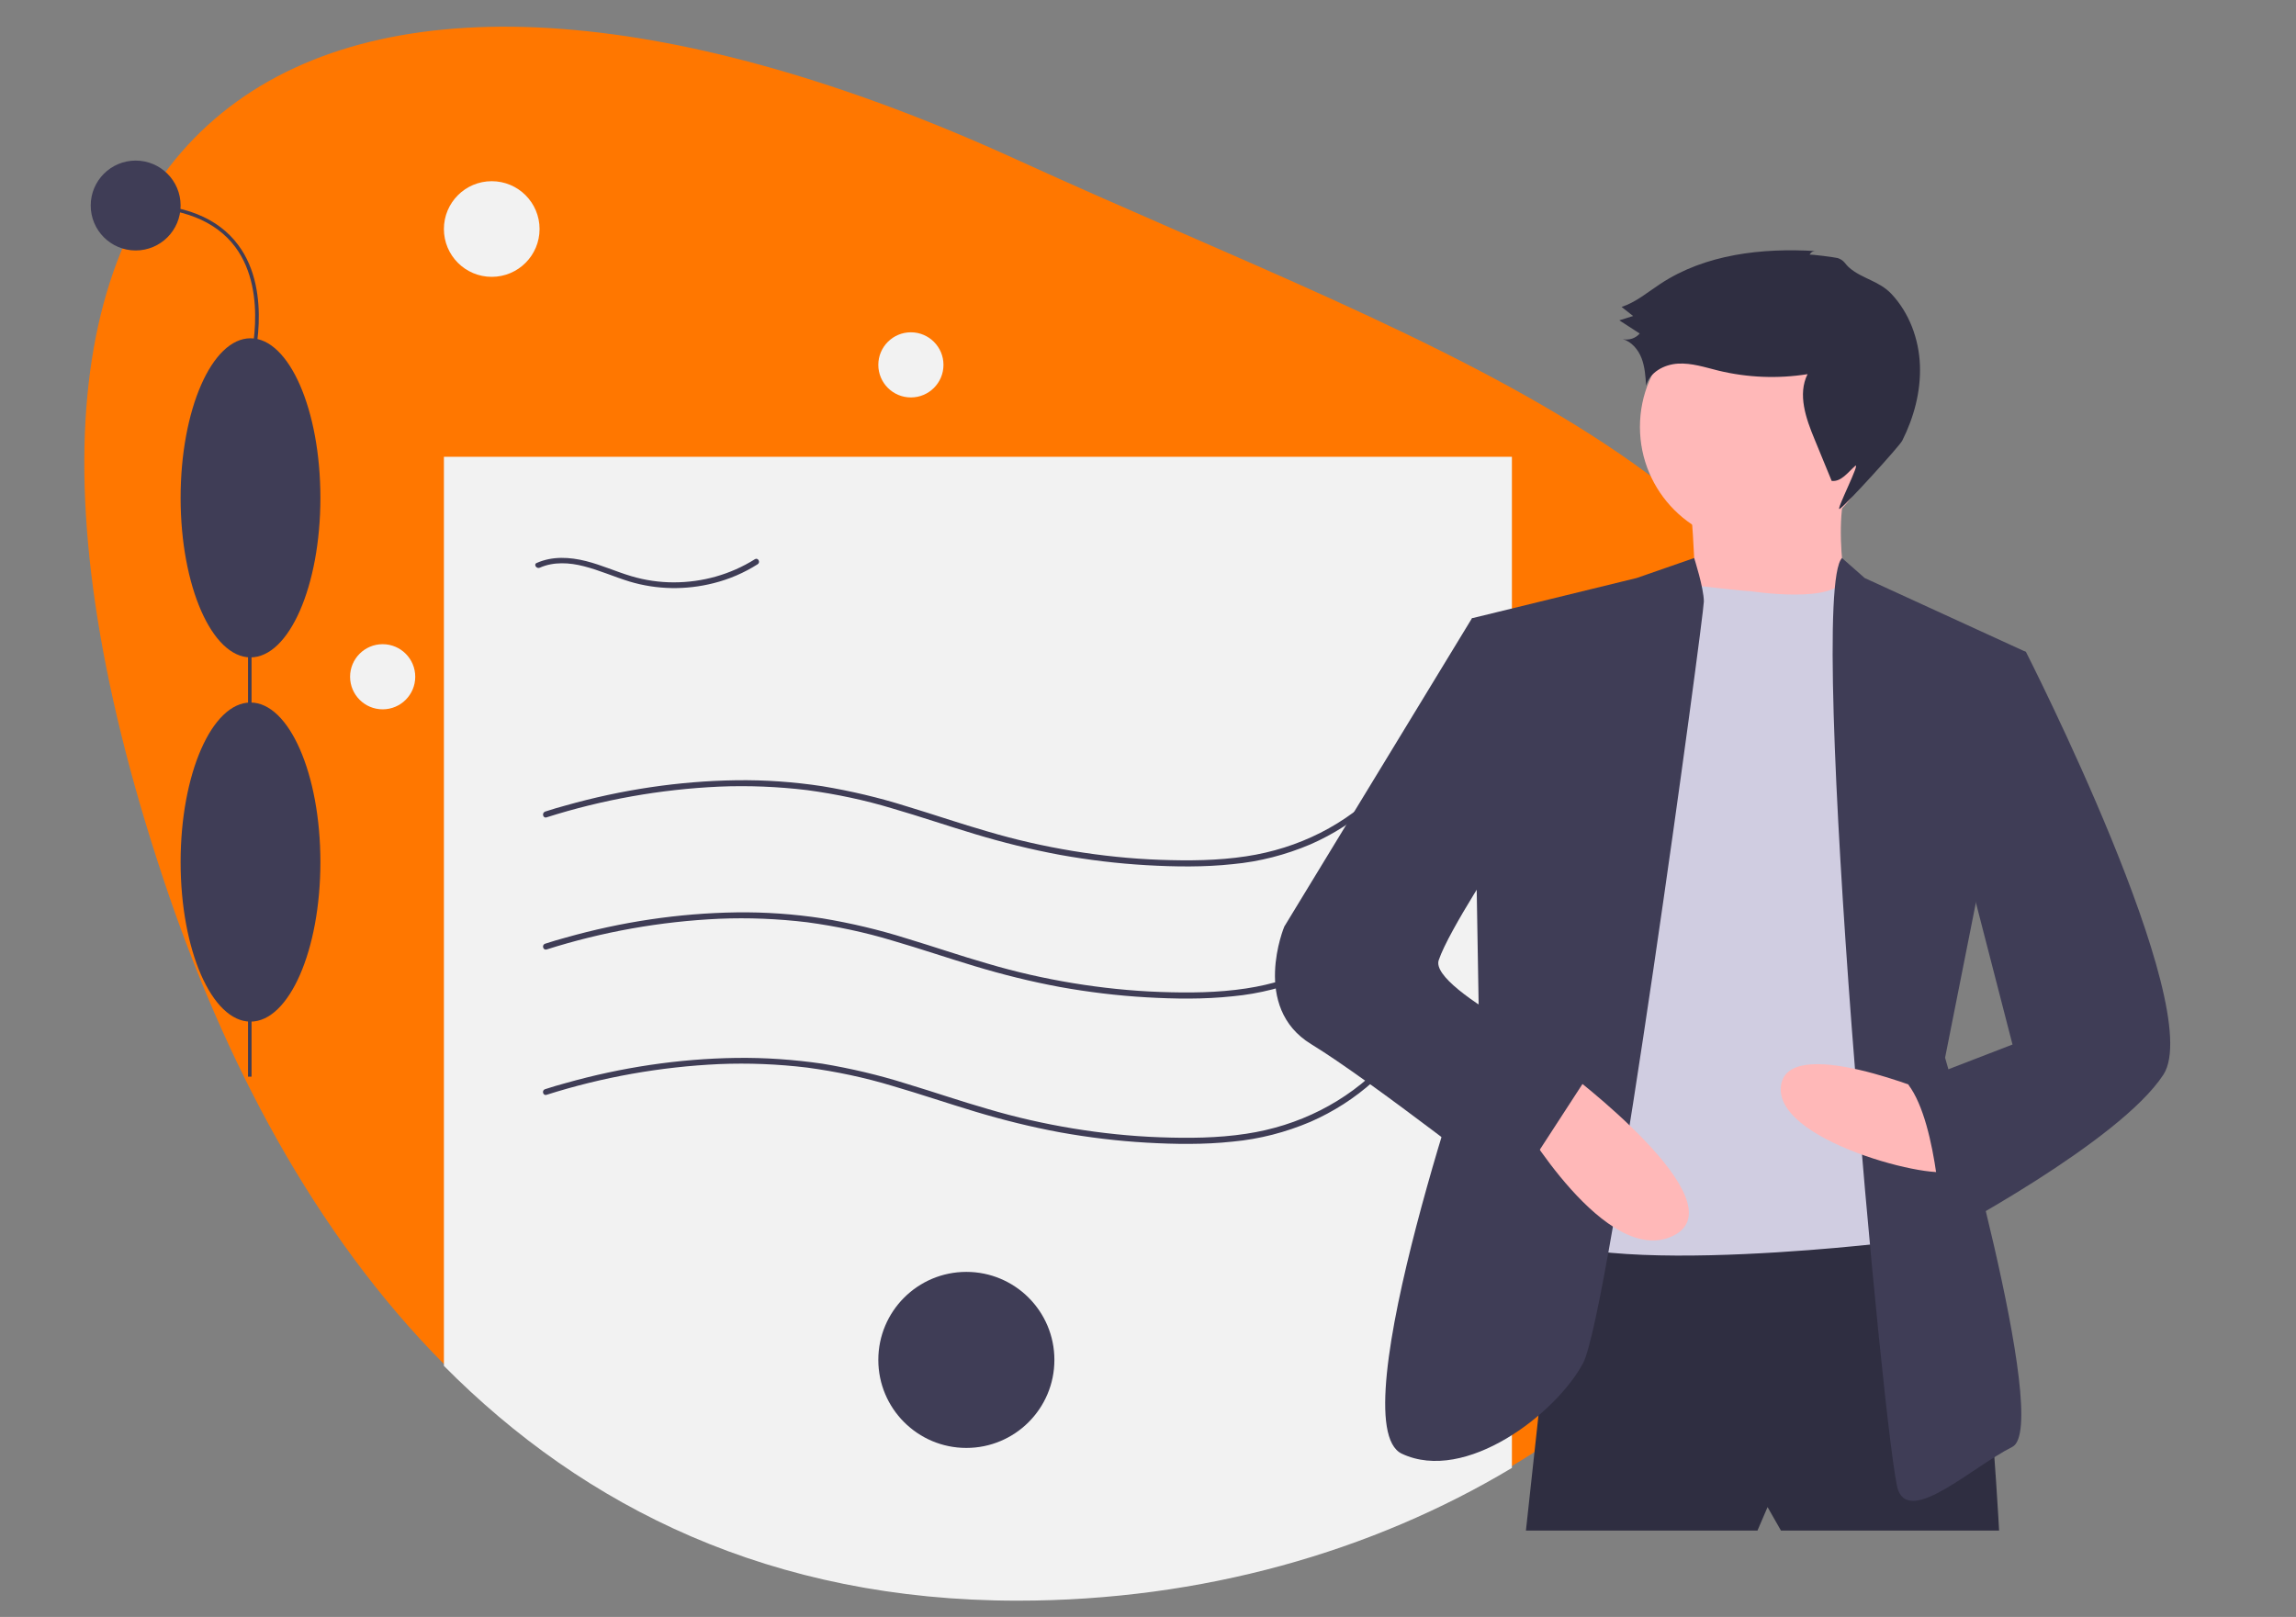 <?xml version="1.0" encoding="utf-8"?>
<!-- Generator: Adobe Illustrator 23.0.6, SVG Export Plug-In . SVG Version: 6.00 Build 0)  -->
<svg version="1.1" id="b43bf247-fd00-4c66-86de-2f4e4870ba29"
	 xmlns="http://www.w3.org/2000/svg" xmlns:xlink="http://www.w3.org/1999/xlink" x="0px" y="0px" viewBox="0 0 1113.6 784.4"
	 style="enable-background:new 0 0 1113.6 784.4;" xml:space="preserve">
<rect x="0" y="0" width="1113.6" height="784.4" fill="#808080" stroke="none"/>
<style type="text/css">
	.st0{opacity:0.1;fill:#FF7700;enable-background:new    ;}
	.st1{opacity:0.1;}
	.st2{fill:#3F3D56;}
	.st3{fill:#FF7700;}
	.st4{opacity:0.1;enable-background:new    ;}
	.st5{fill:#A8A8A8;}
	.st6{opacity:0.2;enable-background:new    ;}
	.st7{fill:url(#SVGID_1_);}
	.st8{fill:#696791;}
	.st9{fill:#A0616A;}
	.st10{fill:#F86D70;}
	.st11{fill:#2D293D;}
	.st12{fill:none;stroke:#3F3D56;stroke-width:7;stroke-linecap:round;stroke-miterlimit:10;}
	.st13{fill:#F2F2F2;}
	.st14{fill:#2F2E41;}
	.st15{fill:#FFB8B8;}
	.st16{fill:#D0CDE1;}
</style>
<path class="st3" d="M907.7,426.6c0,117.4-68.9,221.3-174.4,284.6c-67.7,40.6-150.4,64.4-239.8,64.4c-119.1,0-209.9-45-278.2-113.9
	c-63-63.5-106.8-147.4-136-235.1C-51.2,35,166.7-71.8,493.5,77.6C701.5,172.7,907.7,233.8,907.7,426.6z"/>
<path class="st13" d="M733.3,221.6v490.5c-67.7,40.6-150.4,64.4-239.8,64.4c-119.1,0-209.9-45-278.2-113.9v-441L733.3,221.6z"/>
<path class="st2" d="M265.1,460.6c27.1-8.6,55.3-13.6,83.7-14.9c14.2-0.6,28.5,0,42.7,1.7c14,1.9,27.9,4.8,41.4,8.9
	c13.4,3.9,26.6,8.4,39.9,12.4c13.6,4.1,27.3,7.5,41.3,10.1c13.9,2.5,27.9,4.2,41.9,5c13.9,0.8,28,1,41.9-0.5
	c13-1.2,25.7-4.5,37.7-9.6c11.2-4.9,21.5-11.5,30.6-19.7c2.3-2,4.5-4.1,6.6-6.4c1.2-1.3-0.7-3.3-2-2c-17.8,18.6-41.1,30.1-66.4,33.9
	c-13.8,2.1-27.8,2.2-41.7,1.7c-14.2-0.5-28.4-2-42.4-4.3c-13.9-2.3-27.6-5.4-41.1-9.4c-13.3-3.8-26.3-8.3-39.6-12.3
	c-13.3-4.2-26.9-7.4-40.7-9.7c-13.8-2.1-27.8-3.1-41.8-2.9c-27.9,0.4-55.7,4.6-82.6,12.2c-3.4,0.9-6.7,1.9-10.1,3
	C262.6,458.4,263.4,461.1,265.1,460.6L265.1,460.6z"/>
<path class="st2" d="M265.1,531.1c27.1-8.6,55.3-13.6,83.7-14.9c14.2-0.6,28.5,0,42.7,1.7c14,1.9,27.9,4.8,41.4,8.9
	c13.4,3.9,26.6,8.4,39.9,12.4c13.6,4.1,27.3,7.5,41.3,10.1c13.9,2.5,27.9,4.2,41.9,5c13.9,0.8,28,1,41.9-0.5
	c13-1.2,25.7-4.5,37.7-9.6c11.2-4.9,21.5-11.5,30.6-19.7c2.3-2,4.5-4.1,6.6-6.4c1.2-1.3-0.7-3.3-2-2c-17.8,18.6-41.1,30.1-66.4,33.9
	c-13.8,2.1-27.8,2.2-41.7,1.7c-14.2-0.5-28.4-2-42.4-4.3c-13.9-2.3-27.6-5.4-41.1-9.4c-13.3-3.8-26.3-8.3-39.6-12.3
	c-13.3-4.2-26.9-7.4-40.7-9.7C385,514,371,513,357,513.2c-27.9,0.4-55.7,4.6-82.6,12.2c-3.4,0.9-6.7,1.9-10.1,3
	C262.6,529,263.4,531.7,265.1,531.1L265.1,531.1z"/>
<path class="st2" d="M265.1,396.5c27.1-8.6,55.3-13.6,83.7-14.9c14.2-0.6,28.5,0,42.7,1.7c14,1.9,27.9,4.8,41.4,8.9
	c13.4,3.9,26.6,8.4,39.9,12.4c13.6,4.1,27.3,7.5,41.3,10.1c13.9,2.5,27.9,4.2,41.9,5c13.9,0.8,28,1,41.9-0.5
	c13-1.2,25.7-4.5,37.7-9.6c11.2-4.9,21.5-11.5,30.6-19.7c2.3-2,4.5-4.1,6.6-6.4c1.2-1.3-0.7-3.3-2-2c-17.8,18.6-41.1,30.1-66.4,33.9
	c-13.8,2.1-27.8,2.2-41.7,1.7c-14.2-0.5-28.4-2-42.4-4.3c-13.9-2.3-27.6-5.4-41.1-9.4c-13.3-3.8-26.3-8.3-39.6-12.3
	c-13.3-4.2-26.9-7.4-40.7-9.7c-13.8-2.1-27.8-3.1-41.8-2.9c-27.9,0.4-55.7,4.6-82.6,12.2c-3.4,0.9-6.7,1.9-10.1,3
	C262.6,394.4,263.4,397.1,265.1,396.5L265.1,396.5z"/>
<path class="st2" d="M261.8,275.4c6.7-3,14.5-2.5,21.4-0.7c7.5,1.9,14.6,5.1,22.1,7.4c13.3,4,27.4,4.2,40.8,0.8
	c7.6-1.9,14.8-5,21.4-9.2c1.5-1,0.1-3.4-1.4-2.4c-11.8,7.4-25.4,11.2-39.3,11.2c-7,0-13.9-1-20.6-3c-7.4-2.2-14.4-5.4-21.9-7.3
	c-7.9-2-16.4-2.5-24,0.9C258.7,273.7,260.1,276.1,261.8,275.4L261.8,275.4z"/>
<circle class="st2" cx="468.7" cy="659.7" r="42.7"/>
<circle class="st13" cx="238.5" cy="111.1" r="23.2"/>
<circle class="st13" cx="441.8" cy="177" r="15.8"/>
<circle class="st13" cx="185.6" cy="328.3" r="15.8"/>
<rect x="120.3" y="211.1" class="st2" width="1.7" height="311.2"/>
<ellipse class="st2" cx="121.5" cy="418.2" rx="33.9" ry="77.4"/>
<ellipse class="st2" cx="121.5" cy="241.5" rx="33.9" ry="77.4"/>
<path class="st2" d="M122.3,178.3l-1.7-0.5c0.1-0.4,10.3-35.4-6.5-58c-9.5-12.7-25.8-19.2-48.4-19.2v-1.7c23.2,0,40,6.7,49.8,19.9
	C132.9,142,122.4,177.9,122.3,178.3z"/>
<circle class="st2" cx="65.8" cy="99.7" r="21.8"/>
<path class="st14" d="M756.4,592.8l-16.3,149.7h112.3l4.9-11.4l6.5,11.4h105.8c0,0-8.1-154.6-22.8-159.5
	C932.1,578.2,756.4,592.8,756.4,592.8z"/>
<circle class="st15" cx="852.4" cy="207.1" r="57"/>
<path class="st15" d="M819.8,242.9c0,0,4.9,52.1,0,55.3c-4.9,3.3,78.1,1.6,78.1,1.6s-11.4-47.2,0-70L819.8,242.9z"/>
<path class="st16" d="M849.1,286.8c0,0,41.9,6.5,45.4-6.5l21.4,29.3l1.6,293c0,0-174.2,21.2-180.7-13s66.7-304.4,66.7-304.4L822,284
	C822,284,845.9,286.8,849.1,286.8z"/>
<path class="st2" d="M821.7,270.7l-27.9,9.7L714,299.9l3.3,195.3c0,0-68.4,195.3-37.4,210c30.9,14.6,74.9-19.5,87.9-43.9
	c13-24.4,58.6-363,58.6-369.5S821.7,270.7,821.7,270.7z"/>
<path class="st2" d="M893.4,270.7l11,9.7l78.1,35.8l-39.1,196.9c0,0,52.1,179,32.6,188.8c-19.5,9.8-48.8,37.4-55.3,21.2
	C914.2,706.8,875.9,288.6,893.4,270.7z"/>
<path class="st15" d="M938.6,531c0,0-73.2-30.9-74.9-3.3c-1.6,27.7,83,47.2,83,39.1S938.6,531,938.6,531z"/>
<path class="st15" d="M759.6,519.6c0,0,84.6,63.5,52.1,79.8c-32.6,16.3-74.9-57-74.9-57L759.6,519.6z"/>
<path class="st14" d="M877.7,123.6c0.5-1.2,1.7-1.9,3-1.8c-26.1-1.6-53.6,1.5-75.4,15.9c-6.1,4-11.8,8.9-18.8,11.2l5.6,4.4l-6.7,2.1
	l9.9,6.4c-2,2.3-5.2,3.4-8.2,2.7c4.3,1.3,7.5,5.1,9.1,9.3s1.9,8.8,2.2,13.3c1.7-6.5,8.7-10.3,15.4-10.7c6.7-0.4,13.2,1.8,19.7,3.4
	c14.1,3.4,28.8,4,43.2,1.7c-4.9,9.8-0.8,21.5,3.4,31.6l8.3,20.2c4.6,0.5,7.8-4.1,11.3-7.2c3.2-2.8-9.4,21.7-7.5,20.8
	c2.5-1.2,29.2-30.6,30.4-33.1c5.7-11.3,9.1-24,8.6-36.7c-0.5-12.7-5.2-25.4-13.9-34.6c-5.9-6.2-14.1-7.3-20.2-12.5
	c-2.4-2-2.4-3.6-5.7-4.8C890.4,124.9,877.9,123.2,877.7,123.6z"/>
<path class="st2" d="M725.4,304.7l-11.4-4.9l-91.1,149.7c0,0-16.3,39.1,13,57s97.7,71.6,97.7,71.6l39.1-60.2
	c0,0-79.8-37.4-74.9-52.1c4.9-14.6,30.9-53.7,30.9-53.7L725.4,304.7z"/>
<path class="st2" d="M961.4,312.9l21.2,3.3c0,0,87.9,172.5,66.7,205.1c-21.2,32.6-107.4,78.1-107.4,78.1s-1.6-53.7-16.3-73.2
	l50.5-19.5l-27.7-107.4L961.4,312.9z"/>
</svg>
